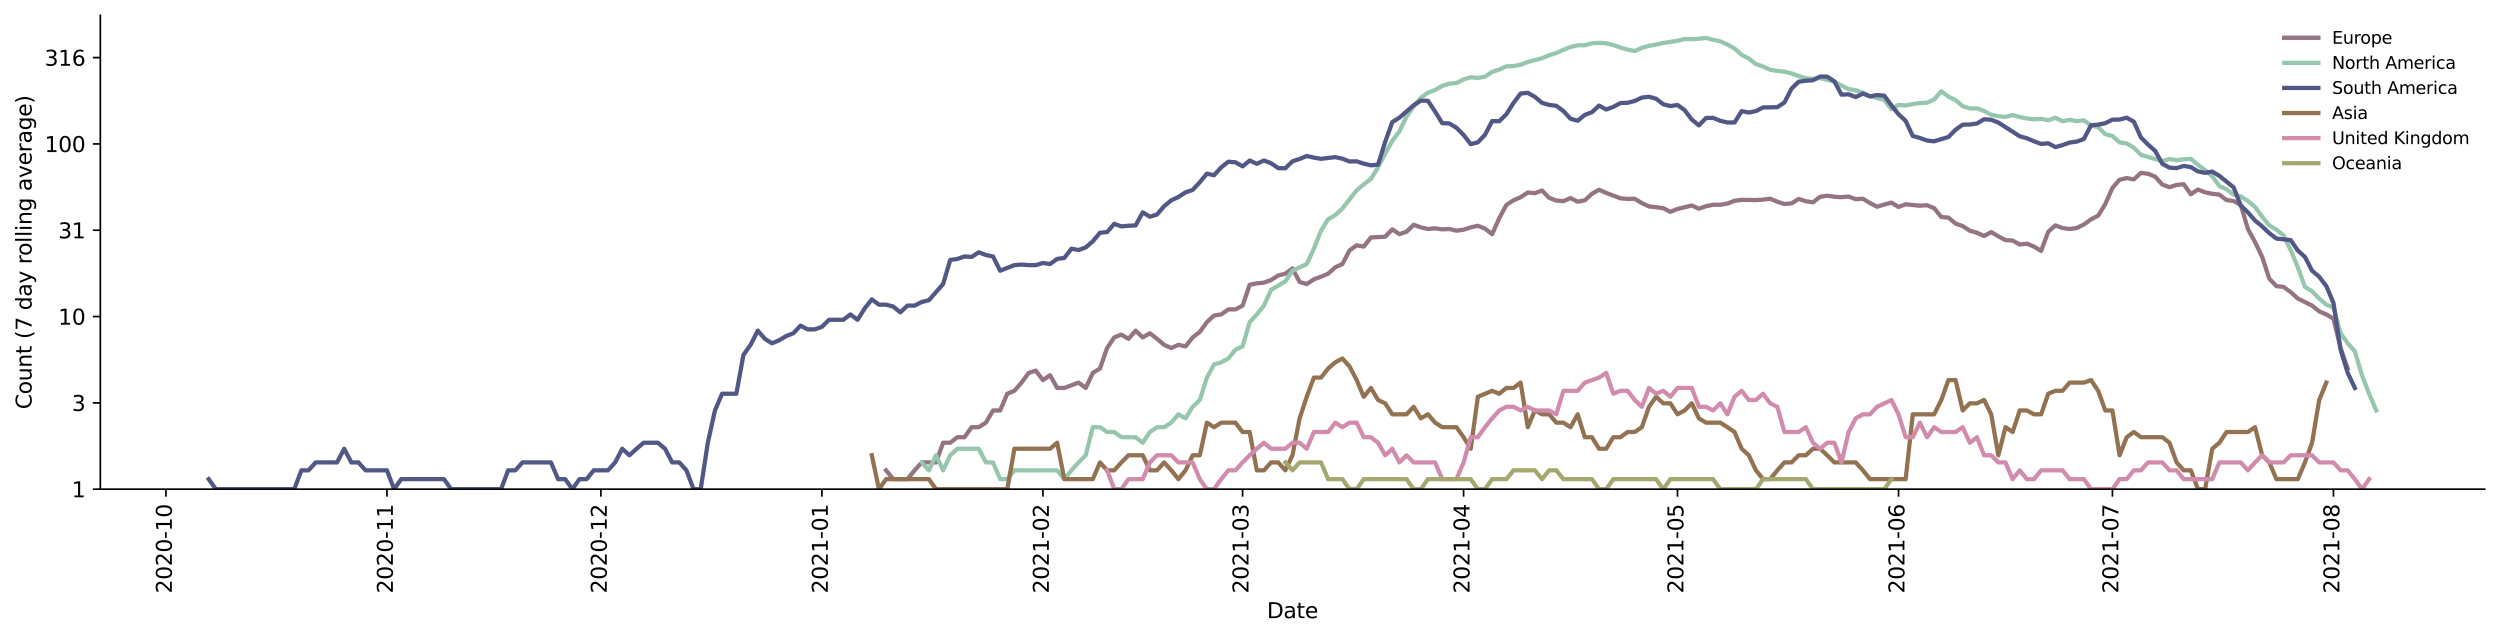 <?xml version="1.0" encoding="utf-8" standalone="no"?>
<!DOCTYPE svg PUBLIC "-//W3C//DTD SVG 1.1//EN"
  "http://www.w3.org/Graphics/SVG/1.1/DTD/svg11.dtd">
<svg height="298.621pt" version="1.1" viewBox="0 0 1170.166 298.621" width="1170.166pt" xmlns="http://www.w3.org/2000/svg" xmlns:xlink="http://www.w3.org/1999/xlink">
 <defs>
  <style type="text/css">*{stroke-linecap:butt;stroke-linejoin:round;}</style>
 </defs>
 <g id="figure_1">
  <g id="patch_1">
   <path d="M 0 298.621 
L 1170.166 298.621 
L 1170.166 0 
L 0 0 
z
" style="fill:#ffffff;"/>
  </g>
  <g id="axes_1">
   <g id="patch_2">
    <path d="M 46.966 228.96 
L 1162.966 228.96 
L 1162.966 7.2 
L 46.966 7.2 
z
" style="fill:#ffffff;"/>
   </g>
   <g id="matplotlib.axis_1">
    <g id="xtick_1">
     <g id="line2d_1">
      <defs>
       <path d="M 0 0 
L 0 3.5 
" id="m6e229957c8" style="stroke:#000000;stroke-width:0.8;"/>
      </defs>
      <g>
       <use style="stroke:#000000;stroke-width:0.8;" x="77.669" xlink:href="#m6e229957c8" y="228.96"/>
      </g>
     </g>
     <g id="text_1">
      <!-- 2020-10 -->
      <g transform="translate(80.428 277.743)rotate(-90)scale(0.1 -0.1)">
       <defs>
        <path d="M 1228 531 
L 3431 531 
L 3431 0 
L 469 0 
L 469 531 
Q 828 903 1448 1529 
Q 2069 2156 2228 2338 
Q 2531 2678 2651 2914 
Q 2772 3150 2772 3378 
Q 2772 3750 2511 3984 
Q 2250 4219 1831 4219 
Q 1534 4219 1204 4116 
Q 875 4013 500 3803 
L 500 4441 
Q 881 4594 1212 4672 
Q 1544 4750 1819 4750 
Q 2544 4750 2975 4387 
Q 3406 4025 3406 3419 
Q 3406 3131 3298 2873 
Q 3191 2616 2906 2266 
Q 2828 2175 2409 1742 
Q 1991 1309 1228 531 
z
" id="DejaVuSans-32" transform="scale(0.016)"/>
        <path d="M 2034 4250 
Q 1547 4250 1301 3770 
Q 1056 3291 1056 2328 
Q 1056 1369 1301 889 
Q 1547 409 2034 409 
Q 2525 409 2770 889 
Q 3016 1369 3016 2328 
Q 3016 3291 2770 3770 
Q 2525 4250 2034 4250 
z
M 2034 4750 
Q 2819 4750 3233 4129 
Q 3647 3509 3647 2328 
Q 3647 1150 3233 529 
Q 2819 -91 2034 -91 
Q 1250 -91 836 529 
Q 422 1150 422 2328 
Q 422 3509 836 4129 
Q 1250 4750 2034 4750 
z
" id="DejaVuSans-30" transform="scale(0.016)"/>
        <path d="M 313 2009 
L 1997 2009 
L 1997 1497 
L 313 1497 
L 313 2009 
z
" id="DejaVuSans-2d" transform="scale(0.016)"/>
        <path d="M 794 531 
L 1825 531 
L 1825 4091 
L 703 3866 
L 703 4441 
L 1819 4666 
L 2450 4666 
L 2450 531 
L 3481 531 
L 3481 0 
L 794 0 
L 794 531 
z
" id="DejaVuSans-31" transform="scale(0.016)"/>
       </defs>
       <use xlink:href="#DejaVuSans-32"/>
       <use x="63.623" xlink:href="#DejaVuSans-30"/>
       <use x="127.246" xlink:href="#DejaVuSans-32"/>
       <use x="190.869" xlink:href="#DejaVuSans-30"/>
       <use x="254.492" xlink:href="#DejaVuSans-2d"/>
       <use x="290.576" xlink:href="#DejaVuSans-31"/>
       <use x="354.199" xlink:href="#DejaVuSans-30"/>
      </g>
     </g>
    </g>
    <g id="xtick_2">
     <g id="line2d_2">
      <g>
       <use style="stroke:#000000;stroke-width:0.8;" x="181.126" xlink:href="#m6e229957c8" y="228.96"/>
      </g>
     </g>
     <g id="text_2">
      <!-- 2020-11 -->
      <g transform="translate(183.885 277.743)rotate(-90)scale(0.1 -0.1)">
       <use xlink:href="#DejaVuSans-32"/>
       <use x="63.623" xlink:href="#DejaVuSans-30"/>
       <use x="127.246" xlink:href="#DejaVuSans-32"/>
       <use x="190.869" xlink:href="#DejaVuSans-30"/>
       <use x="254.492" xlink:href="#DejaVuSans-2d"/>
       <use x="290.576" xlink:href="#DejaVuSans-31"/>
       <use x="354.199" xlink:href="#DejaVuSans-31"/>
      </g>
     </g>
    </g>
    <g id="xtick_3">
     <g id="line2d_3">
      <g>
       <use style="stroke:#000000;stroke-width:0.8;" x="281.246" xlink:href="#m6e229957c8" y="228.96"/>
      </g>
     </g>
     <g id="text_3">
      <!-- 2020-12 -->
      <g transform="translate(284.005 277.743)rotate(-90)scale(0.1 -0.1)">
       <use xlink:href="#DejaVuSans-32"/>
       <use x="63.623" xlink:href="#DejaVuSans-30"/>
       <use x="127.246" xlink:href="#DejaVuSans-32"/>
       <use x="190.869" xlink:href="#DejaVuSans-30"/>
       <use x="254.492" xlink:href="#DejaVuSans-2d"/>
       <use x="290.576" xlink:href="#DejaVuSans-31"/>
       <use x="354.199" xlink:href="#DejaVuSans-32"/>
      </g>
     </g>
    </g>
    <g id="xtick_4">
     <g id="line2d_4">
      <g>
       <use style="stroke:#000000;stroke-width:0.8;" x="384.702" xlink:href="#m6e229957c8" y="228.96"/>
      </g>
     </g>
     <g id="text_4">
      <!-- 2021-01 -->
      <g transform="translate(387.462 277.743)rotate(-90)scale(0.1 -0.1)">
       <use xlink:href="#DejaVuSans-32"/>
       <use x="63.623" xlink:href="#DejaVuSans-30"/>
       <use x="127.246" xlink:href="#DejaVuSans-32"/>
       <use x="190.869" xlink:href="#DejaVuSans-31"/>
       <use x="254.492" xlink:href="#DejaVuSans-2d"/>
       <use x="290.576" xlink:href="#DejaVuSans-30"/>
       <use x="354.199" xlink:href="#DejaVuSans-31"/>
      </g>
     </g>
    </g>
    <g id="xtick_5">
     <g id="line2d_5">
      <g>
       <use style="stroke:#000000;stroke-width:0.8;" x="488.159" xlink:href="#m6e229957c8" y="228.96"/>
      </g>
     </g>
     <g id="text_5">
      <!-- 2021-02 -->
      <g transform="translate(490.919 277.743)rotate(-90)scale(0.1 -0.1)">
       <use xlink:href="#DejaVuSans-32"/>
       <use x="63.623" xlink:href="#DejaVuSans-30"/>
       <use x="127.246" xlink:href="#DejaVuSans-32"/>
       <use x="190.869" xlink:href="#DejaVuSans-31"/>
       <use x="254.492" xlink:href="#DejaVuSans-2d"/>
       <use x="290.576" xlink:href="#DejaVuSans-30"/>
       <use x="354.199" xlink:href="#DejaVuSans-32"/>
      </g>
     </g>
    </g>
    <g id="xtick_6">
     <g id="line2d_6">
      <g>
       <use style="stroke:#000000;stroke-width:0.8;" x="581.604" xlink:href="#m6e229957c8" y="228.96"/>
      </g>
     </g>
     <g id="text_6">
      <!-- 2021-03 -->
      <g transform="translate(584.364 277.743)rotate(-90)scale(0.1 -0.1)">
       <defs>
        <path d="M 2597 2516 
Q 3050 2419 3304 2112 
Q 3559 1806 3559 1356 
Q 3559 666 3084 287 
Q 2609 -91 1734 -91 
Q 1441 -91 1130 -33 
Q 819 25 488 141 
L 488 750 
Q 750 597 1062 519 
Q 1375 441 1716 441 
Q 2309 441 2620 675 
Q 2931 909 2931 1356 
Q 2931 1769 2642 2001 
Q 2353 2234 1838 2234 
L 1294 2234 
L 1294 2753 
L 1863 2753 
Q 2328 2753 2575 2939 
Q 2822 3125 2822 3475 
Q 2822 3834 2567 4026 
Q 2313 4219 1838 4219 
Q 1578 4219 1281 4162 
Q 984 4106 628 3988 
L 628 4550 
Q 988 4650 1302 4700 
Q 1616 4750 1894 4750 
Q 2613 4750 3031 4423 
Q 3450 4097 3450 3541 
Q 3450 3153 3228 2886 
Q 3006 2619 2597 2516 
z
" id="DejaVuSans-33" transform="scale(0.016)"/>
       </defs>
       <use xlink:href="#DejaVuSans-32"/>
       <use x="63.623" xlink:href="#DejaVuSans-30"/>
       <use x="127.246" xlink:href="#DejaVuSans-32"/>
       <use x="190.869" xlink:href="#DejaVuSans-31"/>
       <use x="254.492" xlink:href="#DejaVuSans-2d"/>
       <use x="290.576" xlink:href="#DejaVuSans-30"/>
       <use x="354.199" xlink:href="#DejaVuSans-33"/>
      </g>
     </g>
    </g>
    <g id="xtick_7">
     <g id="line2d_7">
      <g>
       <use style="stroke:#000000;stroke-width:0.8;" x="685.061" xlink:href="#m6e229957c8" y="228.96"/>
      </g>
     </g>
     <g id="text_7">
      <!-- 2021-04 -->
      <g transform="translate(687.821 277.743)rotate(-90)scale(0.1 -0.1)">
       <defs>
        <path d="M 2419 4116 
L 825 1625 
L 2419 1625 
L 2419 4116 
z
M 2253 4666 
L 3047 4666 
L 3047 1625 
L 3713 1625 
L 3713 1100 
L 3047 1100 
L 3047 0 
L 2419 0 
L 2419 1100 
L 313 1100 
L 313 1709 
L 2253 4666 
z
" id="DejaVuSans-34" transform="scale(0.016)"/>
       </defs>
       <use xlink:href="#DejaVuSans-32"/>
       <use x="63.623" xlink:href="#DejaVuSans-30"/>
       <use x="127.246" xlink:href="#DejaVuSans-32"/>
       <use x="190.869" xlink:href="#DejaVuSans-31"/>
       <use x="254.492" xlink:href="#DejaVuSans-2d"/>
       <use x="290.576" xlink:href="#DejaVuSans-30"/>
       <use x="354.199" xlink:href="#DejaVuSans-34"/>
      </g>
     </g>
    </g>
    <g id="xtick_8">
     <g id="line2d_8">
      <g>
       <use style="stroke:#000000;stroke-width:0.8;" x="785.181" xlink:href="#m6e229957c8" y="228.96"/>
      </g>
     </g>
     <g id="text_8">
      <!-- 2021-05 -->
      <g transform="translate(787.94 277.743)rotate(-90)scale(0.1 -0.1)">
       <defs>
        <path d="M 691 4666 
L 3169 4666 
L 3169 4134 
L 1269 4134 
L 1269 2991 
Q 1406 3038 1543 3061 
Q 1681 3084 1819 3084 
Q 2600 3084 3056 2656 
Q 3513 2228 3513 1497 
Q 3513 744 3044 326 
Q 2575 -91 1722 -91 
Q 1428 -91 1123 -41 
Q 819 9 494 109 
L 494 744 
Q 775 591 1075 516 
Q 1375 441 1709 441 
Q 2250 441 2565 725 
Q 2881 1009 2881 1497 
Q 2881 1984 2565 2268 
Q 2250 2553 1709 2553 
Q 1456 2553 1204 2497 
Q 953 2441 691 2322 
L 691 4666 
z
" id="DejaVuSans-35" transform="scale(0.016)"/>
       </defs>
       <use xlink:href="#DejaVuSans-32"/>
       <use x="63.623" xlink:href="#DejaVuSans-30"/>
       <use x="127.246" xlink:href="#DejaVuSans-32"/>
       <use x="190.869" xlink:href="#DejaVuSans-31"/>
       <use x="254.492" xlink:href="#DejaVuSans-2d"/>
       <use x="290.576" xlink:href="#DejaVuSans-30"/>
       <use x="354.199" xlink:href="#DejaVuSans-35"/>
      </g>
     </g>
    </g>
    <g id="xtick_9">
     <g id="line2d_9">
      <g>
       <use style="stroke:#000000;stroke-width:0.8;" x="888.638" xlink:href="#m6e229957c8" y="228.96"/>
      </g>
     </g>
     <g id="text_9">
      <!-- 2021-06 -->
      <g transform="translate(891.397 277.743)rotate(-90)scale(0.1 -0.1)">
       <defs>
        <path d="M 2113 2584 
Q 1688 2584 1439 2293 
Q 1191 2003 1191 1497 
Q 1191 994 1439 701 
Q 1688 409 2113 409 
Q 2538 409 2786 701 
Q 3034 994 3034 1497 
Q 3034 2003 2786 2293 
Q 2538 2584 2113 2584 
z
M 3366 4563 
L 3366 3988 
Q 3128 4100 2886 4159 
Q 2644 4219 2406 4219 
Q 1781 4219 1451 3797 
Q 1122 3375 1075 2522 
Q 1259 2794 1537 2939 
Q 1816 3084 2150 3084 
Q 2853 3084 3261 2657 
Q 3669 2231 3669 1497 
Q 3669 778 3244 343 
Q 2819 -91 2113 -91 
Q 1303 -91 875 529 
Q 447 1150 447 2328 
Q 447 3434 972 4092 
Q 1497 4750 2381 4750 
Q 2619 4750 2861 4703 
Q 3103 4656 3366 4563 
z
" id="DejaVuSans-36" transform="scale(0.016)"/>
       </defs>
       <use xlink:href="#DejaVuSans-32"/>
       <use x="63.623" xlink:href="#DejaVuSans-30"/>
       <use x="127.246" xlink:href="#DejaVuSans-32"/>
       <use x="190.869" xlink:href="#DejaVuSans-31"/>
       <use x="254.492" xlink:href="#DejaVuSans-2d"/>
       <use x="290.576" xlink:href="#DejaVuSans-30"/>
       <use x="354.199" xlink:href="#DejaVuSans-36"/>
      </g>
     </g>
    </g>
    <g id="xtick_10">
     <g id="line2d_10">
      <g>
       <use style="stroke:#000000;stroke-width:0.8;" x="988.757" xlink:href="#m6e229957c8" y="228.96"/>
      </g>
     </g>
     <g id="text_10">
      <!-- 2021-07 -->
      <g transform="translate(991.517 277.743)rotate(-90)scale(0.1 -0.1)">
       <defs>
        <path d="M 525 4666 
L 3525 4666 
L 3525 4397 
L 1831 0 
L 1172 0 
L 2766 4134 
L 525 4134 
L 525 4666 
z
" id="DejaVuSans-37" transform="scale(0.016)"/>
       </defs>
       <use xlink:href="#DejaVuSans-32"/>
       <use x="63.623" xlink:href="#DejaVuSans-30"/>
       <use x="127.246" xlink:href="#DejaVuSans-32"/>
       <use x="190.869" xlink:href="#DejaVuSans-31"/>
       <use x="254.492" xlink:href="#DejaVuSans-2d"/>
       <use x="290.576" xlink:href="#DejaVuSans-30"/>
       <use x="354.199" xlink:href="#DejaVuSans-37"/>
      </g>
     </g>
    </g>
    <g id="xtick_11">
     <g id="line2d_11">
      <g>
       <use style="stroke:#000000;stroke-width:0.8;" x="1092.214" xlink:href="#m6e229957c8" y="228.96"/>
      </g>
     </g>
     <g id="text_11">
      <!-- 2021-08 -->
      <g transform="translate(1094.974 277.743)rotate(-90)scale(0.1 -0.1)">
       <defs>
        <path d="M 2034 2216 
Q 1584 2216 1326 1975 
Q 1069 1734 1069 1313 
Q 1069 891 1326 650 
Q 1584 409 2034 409 
Q 2484 409 2743 651 
Q 3003 894 3003 1313 
Q 3003 1734 2745 1975 
Q 2488 2216 2034 2216 
z
M 1403 2484 
Q 997 2584 770 2862 
Q 544 3141 544 3541 
Q 544 4100 942 4425 
Q 1341 4750 2034 4750 
Q 2731 4750 3128 4425 
Q 3525 4100 3525 3541 
Q 3525 3141 3298 2862 
Q 3072 2584 2669 2484 
Q 3125 2378 3379 2068 
Q 3634 1759 3634 1313 
Q 3634 634 3220 271 
Q 2806 -91 2034 -91 
Q 1263 -91 848 271 
Q 434 634 434 1313 
Q 434 1759 690 2068 
Q 947 2378 1403 2484 
z
M 1172 3481 
Q 1172 3119 1398 2916 
Q 1625 2713 2034 2713 
Q 2441 2713 2670 2916 
Q 2900 3119 2900 3481 
Q 2900 3844 2670 4047 
Q 2441 4250 2034 4250 
Q 1625 4250 1398 4047 
Q 1172 3844 1172 3481 
z
" id="DejaVuSans-38" transform="scale(0.016)"/>
       </defs>
       <use xlink:href="#DejaVuSans-32"/>
       <use x="63.623" xlink:href="#DejaVuSans-30"/>
       <use x="127.246" xlink:href="#DejaVuSans-32"/>
       <use x="190.869" xlink:href="#DejaVuSans-31"/>
       <use x="254.492" xlink:href="#DejaVuSans-2d"/>
       <use x="290.576" xlink:href="#DejaVuSans-30"/>
       <use x="354.199" xlink:href="#DejaVuSans-38"/>
      </g>
     </g>
    </g>
    <g id="text_12">
     <!-- Date -->
     <g transform="translate(593.015 289.341)scale(0.1 -0.1)">
      <defs>
       <path d="M 1259 4147 
L 1259 519 
L 2022 519 
Q 2988 519 3436 956 
Q 3884 1394 3884 2338 
Q 3884 3275 3436 3711 
Q 2988 4147 2022 4147 
L 1259 4147 
z
M 628 4666 
L 1925 4666 
Q 3281 4666 3915 4102 
Q 4550 3538 4550 2338 
Q 4550 1131 3912 565 
Q 3275 0 1925 0 
L 628 0 
L 628 4666 
z
" id="DejaVuSans-44" transform="scale(0.016)"/>
       <path d="M 2194 1759 
Q 1497 1759 1228 1600 
Q 959 1441 959 1056 
Q 959 750 1161 570 
Q 1363 391 1709 391 
Q 2188 391 2477 730 
Q 2766 1069 2766 1631 
L 2766 1759 
L 2194 1759 
z
M 3341 1997 
L 3341 0 
L 2766 0 
L 2766 531 
Q 2569 213 2275 61 
Q 1981 -91 1556 -91 
Q 1019 -91 701 211 
Q 384 513 384 1019 
Q 384 1609 779 1909 
Q 1175 2209 1959 2209 
L 2766 2209 
L 2766 2266 
Q 2766 2663 2505 2880 
Q 2244 3097 1772 3097 
Q 1472 3097 1187 3025 
Q 903 2953 641 2809 
L 641 3341 
Q 956 3463 1253 3523 
Q 1550 3584 1831 3584 
Q 2591 3584 2966 3190 
Q 3341 2797 3341 1997 
z
" id="DejaVuSans-61" transform="scale(0.016)"/>
       <path d="M 1172 4494 
L 1172 3500 
L 2356 3500 
L 2356 3053 
L 1172 3053 
L 1172 1153 
Q 1172 725 1289 603 
Q 1406 481 1766 481 
L 2356 481 
L 2356 0 
L 1766 0 
Q 1100 0 847 248 
Q 594 497 594 1153 
L 594 3053 
L 172 3053 
L 172 3500 
L 594 3500 
L 594 4494 
L 1172 4494 
z
" id="DejaVuSans-74" transform="scale(0.016)"/>
       <path d="M 3597 1894 
L 3597 1613 
L 953 1613 
Q 991 1019 1311 708 
Q 1631 397 2203 397 
Q 2534 397 2845 478 
Q 3156 559 3463 722 
L 3463 178 
Q 3153 47 2828 -22 
Q 2503 -91 2169 -91 
Q 1331 -91 842 396 
Q 353 884 353 1716 
Q 353 2575 817 3079 
Q 1281 3584 2069 3584 
Q 2775 3584 3186 3129 
Q 3597 2675 3597 1894 
z
M 3022 2063 
Q 3016 2534 2758 2815 
Q 2500 3097 2075 3097 
Q 1594 3097 1305 2825 
Q 1016 2553 972 2059 
L 3022 2063 
z
" id="DejaVuSans-65" transform="scale(0.016)"/>
      </defs>
      <use xlink:href="#DejaVuSans-44"/>
      <use x="77.002" xlink:href="#DejaVuSans-61"/>
      <use x="138.281" xlink:href="#DejaVuSans-74"/>
      <use x="177.49" xlink:href="#DejaVuSans-65"/>
     </g>
    </g>
   </g>
   <g id="matplotlib.axis_2">
    <g id="ytick_1">
     <g id="line2d_12">
      <defs>
       <path d="M 0 0 
L -3.5 0 
" id="mfa2eaf996c" style="stroke:#000000;stroke-width:0.8;"/>
      </defs>
      <g>
       <use style="stroke:#000000;stroke-width:0.8;" x="46.966" xlink:href="#mfa2eaf996c" y="228.96"/>
      </g>
     </g>
     <g id="text_13">
      <!-- 1 -->
      <g transform="translate(33.603 232.759)scale(0.1 -0.1)">
       <use xlink:href="#DejaVuSans-31"/>
      </g>
     </g>
    </g>
    <g id="ytick_2">
     <g id="line2d_13">
      <g>
       <use style="stroke:#000000;stroke-width:0.8;" x="46.966" xlink:href="#mfa2eaf996c" y="188.562"/>
      </g>
     </g>
     <g id="text_14">
      <!-- 3 -->
      <g transform="translate(33.603 192.361)scale(0.1 -0.1)">
       <use xlink:href="#DejaVuSans-33"/>
      </g>
     </g>
    </g>
    <g id="ytick_3">
     <g id="line2d_14">
      <g>
       <use style="stroke:#000000;stroke-width:0.8;" x="46.966" xlink:href="#mfa2eaf996c" y="148.164"/>
      </g>
     </g>
     <g id="text_15">
      <!-- 10 -->
      <g transform="translate(27.241 151.963)scale(0.1 -0.1)">
       <use xlink:href="#DejaVuSans-31"/>
       <use x="63.623" xlink:href="#DejaVuSans-30"/>
      </g>
     </g>
    </g>
    <g id="ytick_4">
     <g id="line2d_15">
      <g>
       <use style="stroke:#000000;stroke-width:0.8;" x="46.966" xlink:href="#mfa2eaf996c" y="107.766"/>
      </g>
     </g>
     <g id="text_16">
      <!-- 31 -->
      <g transform="translate(27.241 111.565)scale(0.1 -0.1)">
       <use xlink:href="#DejaVuSans-33"/>
       <use x="63.623" xlink:href="#DejaVuSans-31"/>
      </g>
     </g>
    </g>
    <g id="ytick_5">
     <g id="line2d_16">
      <g>
       <use style="stroke:#000000;stroke-width:0.8;" x="46.966" xlink:href="#mfa2eaf996c" y="67.368"/>
      </g>
     </g>
     <g id="text_17">
      <!-- 100 -->
      <g transform="translate(20.878 71.167)scale(0.1 -0.1)">
       <use xlink:href="#DejaVuSans-31"/>
       <use x="63.623" xlink:href="#DejaVuSans-30"/>
       <use x="127.246" xlink:href="#DejaVuSans-30"/>
      </g>
     </g>
    </g>
    <g id="ytick_6">
     <g id="line2d_17">
      <g>
       <use style="stroke:#000000;stroke-width:0.8;" x="46.966" xlink:href="#mfa2eaf996c" y="26.97"/>
      </g>
     </g>
     <g id="text_18">
      <!-- 316 -->
      <g transform="translate(20.878 30.769)scale(0.1 -0.1)">
       <use xlink:href="#DejaVuSans-33"/>
       <use x="63.623" xlink:href="#DejaVuSans-31"/>
       <use x="127.246" xlink:href="#DejaVuSans-36"/>
      </g>
     </g>
    </g>
    <g id="text_19">
     <!-- Count (7 day rolling average) -->
     <g transform="translate(14.798 191.548)rotate(-90)scale(0.1 -0.1)">
      <defs>
       <path d="M 4122 4306 
L 4122 3641 
Q 3803 3938 3442 4084 
Q 3081 4231 2675 4231 
Q 1875 4231 1450 3742 
Q 1025 3253 1025 2328 
Q 1025 1406 1450 917 
Q 1875 428 2675 428 
Q 3081 428 3442 575 
Q 3803 722 4122 1019 
L 4122 359 
Q 3791 134 3420 21 
Q 3050 -91 2638 -91 
Q 1578 -91 968 557 
Q 359 1206 359 2328 
Q 359 3453 968 4101 
Q 1578 4750 2638 4750 
Q 3056 4750 3426 4639 
Q 3797 4528 4122 4306 
z
" id="DejaVuSans-43" transform="scale(0.016)"/>
       <path d="M 1959 3097 
Q 1497 3097 1228 2736 
Q 959 2375 959 1747 
Q 959 1119 1226 758 
Q 1494 397 1959 397 
Q 2419 397 2687 759 
Q 2956 1122 2956 1747 
Q 2956 2369 2687 2733 
Q 2419 3097 1959 3097 
z
M 1959 3584 
Q 2709 3584 3137 3096 
Q 3566 2609 3566 1747 
Q 3566 888 3137 398 
Q 2709 -91 1959 -91 
Q 1206 -91 779 398 
Q 353 888 353 1747 
Q 353 2609 779 3096 
Q 1206 3584 1959 3584 
z
" id="DejaVuSans-6f" transform="scale(0.016)"/>
       <path d="M 544 1381 
L 544 3500 
L 1119 3500 
L 1119 1403 
Q 1119 906 1312 657 
Q 1506 409 1894 409 
Q 2359 409 2629 706 
Q 2900 1003 2900 1516 
L 2900 3500 
L 3475 3500 
L 3475 0 
L 2900 0 
L 2900 538 
Q 2691 219 2414 64 
Q 2138 -91 1772 -91 
Q 1169 -91 856 284 
Q 544 659 544 1381 
z
M 1991 3584 
L 1991 3584 
z
" id="DejaVuSans-75" transform="scale(0.016)"/>
       <path d="M 3513 2113 
L 3513 0 
L 2938 0 
L 2938 2094 
Q 2938 2591 2744 2837 
Q 2550 3084 2163 3084 
Q 1697 3084 1428 2787 
Q 1159 2491 1159 1978 
L 1159 0 
L 581 0 
L 581 3500 
L 1159 3500 
L 1159 2956 
Q 1366 3272 1645 3428 
Q 1925 3584 2291 3584 
Q 2894 3584 3203 3211 
Q 3513 2838 3513 2113 
z
" id="DejaVuSans-6e" transform="scale(0.016)"/>
       <path id="DejaVuSans-20" transform="scale(0.016)"/>
       <path d="M 1984 4856 
Q 1566 4138 1362 3434 
Q 1159 2731 1159 2009 
Q 1159 1288 1364 580 
Q 1569 -128 1984 -844 
L 1484 -844 
Q 1016 -109 783 600 
Q 550 1309 550 2009 
Q 550 2706 781 3412 
Q 1013 4119 1484 4856 
L 1984 4856 
z
" id="DejaVuSans-28" transform="scale(0.016)"/>
       <path d="M 2906 2969 
L 2906 4863 
L 3481 4863 
L 3481 0 
L 2906 0 
L 2906 525 
Q 2725 213 2448 61 
Q 2172 -91 1784 -91 
Q 1150 -91 751 415 
Q 353 922 353 1747 
Q 353 2572 751 3078 
Q 1150 3584 1784 3584 
Q 2172 3584 2448 3432 
Q 2725 3281 2906 2969 
z
M 947 1747 
Q 947 1113 1208 752 
Q 1469 391 1925 391 
Q 2381 391 2643 752 
Q 2906 1113 2906 1747 
Q 2906 2381 2643 2742 
Q 2381 3103 1925 3103 
Q 1469 3103 1208 2742 
Q 947 2381 947 1747 
z
" id="DejaVuSans-64" transform="scale(0.016)"/>
       <path d="M 2059 -325 
Q 1816 -950 1584 -1140 
Q 1353 -1331 966 -1331 
L 506 -1331 
L 506 -850 
L 844 -850 
Q 1081 -850 1212 -737 
Q 1344 -625 1503 -206 
L 1606 56 
L 191 3500 
L 800 3500 
L 1894 763 
L 2988 3500 
L 3597 3500 
L 2059 -325 
z
" id="DejaVuSans-79" transform="scale(0.016)"/>
       <path d="M 2631 2963 
Q 2534 3019 2420 3045 
Q 2306 3072 2169 3072 
Q 1681 3072 1420 2755 
Q 1159 2438 1159 1844 
L 1159 0 
L 581 0 
L 581 3500 
L 1159 3500 
L 1159 2956 
Q 1341 3275 1631 3429 
Q 1922 3584 2338 3584 
Q 2397 3584 2469 3576 
Q 2541 3569 2628 3553 
L 2631 2963 
z
" id="DejaVuSans-72" transform="scale(0.016)"/>
       <path d="M 603 4863 
L 1178 4863 
L 1178 0 
L 603 0 
L 603 4863 
z
" id="DejaVuSans-6c" transform="scale(0.016)"/>
       <path d="M 603 3500 
L 1178 3500 
L 1178 0 
L 603 0 
L 603 3500 
z
M 603 4863 
L 1178 4863 
L 1178 4134 
L 603 4134 
L 603 4863 
z
" id="DejaVuSans-69" transform="scale(0.016)"/>
       <path d="M 2906 1791 
Q 2906 2416 2648 2759 
Q 2391 3103 1925 3103 
Q 1463 3103 1205 2759 
Q 947 2416 947 1791 
Q 947 1169 1205 825 
Q 1463 481 1925 481 
Q 2391 481 2648 825 
Q 2906 1169 2906 1791 
z
M 3481 434 
Q 3481 -459 3084 -895 
Q 2688 -1331 1869 -1331 
Q 1566 -1331 1297 -1286 
Q 1028 -1241 775 -1147 
L 775 -588 
Q 1028 -725 1275 -790 
Q 1522 -856 1778 -856 
Q 2344 -856 2625 -561 
Q 2906 -266 2906 331 
L 2906 616 
Q 2728 306 2450 153 
Q 2172 0 1784 0 
Q 1141 0 747 490 
Q 353 981 353 1791 
Q 353 2603 747 3093 
Q 1141 3584 1784 3584 
Q 2172 3584 2450 3431 
Q 2728 3278 2906 2969 
L 2906 3500 
L 3481 3500 
L 3481 434 
z
" id="DejaVuSans-67" transform="scale(0.016)"/>
       <path d="M 191 3500 
L 800 3500 
L 1894 563 
L 2988 3500 
L 3597 3500 
L 2284 0 
L 1503 0 
L 191 3500 
z
" id="DejaVuSans-76" transform="scale(0.016)"/>
       <path d="M 513 4856 
L 1013 4856 
Q 1481 4119 1714 3412 
Q 1947 2706 1947 2009 
Q 1947 1309 1714 600 
Q 1481 -109 1013 -844 
L 513 -844 
Q 928 -128 1133 580 
Q 1338 1288 1338 2009 
Q 1338 2731 1133 3434 
Q 928 4138 513 4856 
z
" id="DejaVuSans-29" transform="scale(0.016)"/>
      </defs>
      <use xlink:href="#DejaVuSans-43"/>
      <use x="69.824" xlink:href="#DejaVuSans-6f"/>
      <use x="131.006" xlink:href="#DejaVuSans-75"/>
      <use x="194.385" xlink:href="#DejaVuSans-6e"/>
      <use x="257.764" xlink:href="#DejaVuSans-74"/>
      <use x="296.973" xlink:href="#DejaVuSans-20"/>
      <use x="328.76" xlink:href="#DejaVuSans-28"/>
      <use x="367.773" xlink:href="#DejaVuSans-37"/>
      <use x="431.396" xlink:href="#DejaVuSans-20"/>
      <use x="463.184" xlink:href="#DejaVuSans-64"/>
      <use x="526.66" xlink:href="#DejaVuSans-61"/>
      <use x="587.939" xlink:href="#DejaVuSans-79"/>
      <use x="647.119" xlink:href="#DejaVuSans-20"/>
      <use x="678.906" xlink:href="#DejaVuSans-72"/>
      <use x="717.77" xlink:href="#DejaVuSans-6f"/>
      <use x="778.951" xlink:href="#DejaVuSans-6c"/>
      <use x="806.734" xlink:href="#DejaVuSans-6c"/>
      <use x="834.518" xlink:href="#DejaVuSans-69"/>
      <use x="862.301" xlink:href="#DejaVuSans-6e"/>
      <use x="925.68" xlink:href="#DejaVuSans-67"/>
      <use x="989.156" xlink:href="#DejaVuSans-20"/>
      <use x="1020.943" xlink:href="#DejaVuSans-61"/>
      <use x="1082.223" xlink:href="#DejaVuSans-76"/>
      <use x="1141.402" xlink:href="#DejaVuSans-65"/>
      <use x="1202.926" xlink:href="#DejaVuSans-72"/>
      <use x="1244.039" xlink:href="#DejaVuSans-61"/>
      <use x="1305.318" xlink:href="#DejaVuSans-67"/>
      <use x="1368.795" xlink:href="#DejaVuSans-65"/>
      <use x="1430.318" xlink:href="#DejaVuSans-29"/>
     </g>
    </g>
   </g>
   <g id="line2d_18">
    <path clip-path="url(#p4fbe827b70)" d="M 414.738 220.142 
L 418.076 224.274 
L 424.75 224.274 
L 428.088 220.142 
L 431.425 216.445 
L 438.1 216.445 
L 441.437 207.238 
L 444.774 207.238 
L 448.112 204.638 
L 451.449 204.638 
L 454.786 199.952 
L 458.124 199.952 
L 461.461 197.825 
L 464.798 192.123 
L 468.135 192.123 
L 471.473 184.293 
L 474.81 182.916 
L 478.147 179.085 
L 481.485 174.551 
L 484.822 173.503 
L 488.159 177.895 
L 491.497 175.63 
L 494.834 181.592 
L 498.171 181.592 
L 504.846 179.085 
L 508.183 181.592 
L 511.521 174.551 
L 514.858 172.486 
L 518.195 162.896 
L 521.533 157.926 
L 524.87 156.626 
L 528.207 158.594 
L 531.545 154.763 
L 534.882 157.926 
L 538.219 155.994 
L 541.557 158.594 
L 544.894 161.403 
L 548.231 162.896 
L 551.568 161.403 
L 554.906 162.142 
L 558.243 157.926 
L 561.58 155.373 
L 564.918 150.764 
L 568.255 147.666 
L 571.592 147.176 
L 574.93 144.82 
L 578.267 144.82 
L 581.604 143.043 
L 584.942 133.275 
L 588.279 132.625 
L 591.616 132.304 
L 594.954 131.051 
L 598.291 128.96 
L 601.628 128.101 
L 604.966 125.642 
L 608.303 131.987 
L 611.64 132.948 
L 614.978 130.744 
L 618.315 129.545 
L 621.652 128.101 
L 624.99 125.118 
L 628.327 123.592 
L 631.664 117.236 
L 635.002 114.829 
L 638.339 115.416 
L 641.676 111.152 
L 648.351 110.804 
L 651.688 107.35 
L 655.025 109.615 
L 658.363 108.464 
L 661.7 105.223 
L 665.037 106.422 
L 668.375 107.194 
L 671.712 106.883 
L 675.049 107.35 
L 678.387 107.194 
L 681.724 107.982 
L 685.061 107.507 
L 688.399 106.422 
L 691.736 105.668 
L 695.073 107.038 
L 698.411 109.615 
L 701.748 102.12 
L 705.085 95.949 
L 708.423 93.755 
L 711.76 92.297 
L 715.097 90.122 
L 718.435 90.41 
L 721.772 89.176 
L 725.109 92.604 
L 728.446 93.861 
L 731.784 94.183 
L 735.121 92.707 
L 738.458 94.399 
L 741.796 93.755 
L 745.133 90.702 
L 748.47 88.804 
L 751.808 90.314 
L 758.482 92.811 
L 761.82 93.123 
L 765.157 93.018 
L 768.494 95.055 
L 771.832 96.634 
L 775.169 96.982 
L 778.506 97.452 
L 781.844 99.146 
L 785.181 97.808 
L 791.856 96.176 
L 795.193 97.689 
L 798.53 96.519 
L 801.868 95.836 
L 805.205 95.836 
L 808.542 95.276 
L 811.88 93.968 
L 815.217 93.543 
L 821.891 93.649 
L 825.229 93.437 
L 828.566 93.018 
L 831.903 94.399 
L 835.241 95.499 
L 838.578 95.165 
L 841.915 93.123 
L 845.253 94.183 
L 848.59 94.725 
L 851.927 92.093 
L 855.265 91.59 
L 858.602 92.093 
L 861.939 92.297 
L 865.277 91.992 
L 868.614 93.227 
L 871.951 93.018 
L 875.289 95.055 
L 878.626 96.75 
L 881.963 95.723 
L 885.301 94.835 
L 888.638 96.866 
L 891.975 95.611 
L 898.65 96.29 
L 901.987 96.062 
L 905.324 97.452 
L 908.662 101.585 
L 911.999 101.852 
L 915.336 104.638 
L 918.674 105.817 
L 922.011 107.982 
L 925.348 108.953 
L 928.686 110.46 
L 932.023 108.626 
L 935.36 110.632 
L 938.698 112.395 
L 942.035 112.577 
L 945.372 114.444 
L 948.71 114.062 
L 952.047 115.416 
L 955.384 117.445 
L 958.722 108.464 
L 962.059 105.519 
L 965.396 106.729 
L 968.734 107.194 
L 972.071 106.729 
L 975.408 105.076 
L 978.746 102.664 
L 982.083 100.926 
L 985.42 95.499 
L 988.757 87.983 
L 992.095 84.142 
L 995.432 83.343 
L 998.769 83.981 
L 1002.107 80.901 
L 1005.444 81.346 
L 1008.781 82.716 
L 1012.119 86.396 
L 1015.456 87.624 
L 1018.793 86.569 
L 1022.131 86.224 
L 1025.468 90.897 
L 1028.805 88.712 
L 1032.143 90.026 
L 1035.48 90.702 
L 1038.817 91.094 
L 1042.155 93.649 
L 1045.492 94.075 
L 1048.829 95.949 
L 1052.167 107.194 
L 1055.504 113.312 
L 1058.841 120.271 
L 1062.179 130.441 
L 1065.516 133.937 
L 1068.853 134.272 
L 1072.191 136.717 
L 1075.528 139.738 
L 1082.202 143.043 
L 1085.54 145.743 
L 1088.877 147.176 
L 1092.214 149.181 
L 1095.552 162.896 
L 1098.889 172.486 
L 1098.889 172.486 
" style="fill:none;stroke:#947383;stroke-linecap:square;stroke-width:2;"/>
   </g>
   <g id="line2d_19">
    <path clip-path="url(#p4fbe827b70)" d="M 431.425 216.445 
L 434.762 220.142 
L 438.1 213.1 
L 441.437 220.142 
L 444.774 213.1 
L 448.112 210.047 
L 458.124 210.047 
L 461.461 216.445 
L 464.798 216.445 
L 468.135 224.274 
L 471.473 224.274 
L 474.81 220.142 
L 494.834 220.142 
L 498.171 224.274 
L 501.509 220.142 
L 504.846 216.445 
L 508.183 213.1 
L 511.521 199.952 
L 514.858 199.952 
L 518.195 202.217 
L 521.533 202.217 
L 524.87 204.638 
L 531.545 204.638 
L 534.882 207.238 
L 538.219 202.217 
L 541.557 199.952 
L 544.894 199.952 
L 548.231 197.825 
L 551.568 193.922 
L 554.906 195.82 
L 558.243 190.411 
L 561.58 187.218 
L 564.918 176.745 
L 568.255 170.536 
L 571.592 169.6 
L 574.93 167.801 
L 578.267 163.668 
L 581.604 162.142 
L 584.942 150.764 
L 588.279 147.176 
L 591.616 143.043 
L 594.954 135.649 
L 601.628 131.672 
L 604.966 126.713 
L 611.64 123.592 
L 614.978 116.415 
L 618.315 107.982 
L 621.652 102.664 
L 624.99 100.666 
L 628.327 97.57 
L 635.002 89.083 
L 638.339 86.31 
L 641.676 83.74 
L 645.013 78.274 
L 648.351 71.911 
L 651.688 65.896 
L 655.025 61.475 
L 658.363 54.538 
L 661.7 49.796 
L 665.037 45.782 
L 668.375 43.373 
L 671.712 42.106 
L 675.049 40.23 
L 678.387 39.114 
L 681.724 38.891 
L 685.061 37.153 
L 688.399 36.171 
L 691.736 36.482 
L 695.073 35.884 
L 698.411 33.629 
L 701.748 32.571 
L 705.085 31.061 
L 708.423 30.937 
L 711.76 30.286 
L 715.097 29.003 
L 721.772 27.266 
L 725.109 25.856 
L 728.446 24.827 
L 731.784 23.31 
L 735.121 21.978 
L 738.458 21.19 
L 741.796 21.176 
L 745.133 20.261 
L 748.47 20.052 
L 751.808 20.274 
L 755.145 21.096 
L 758.482 22.268 
L 761.82 23.195 
L 765.157 23.871 
L 768.494 22.379 
L 771.832 21.473 
L 775.169 20.869 
L 778.506 20.117 
L 785.181 19.089 
L 788.518 18.251 
L 791.856 18.338 
L 795.193 18.152 
L 798.53 17.76 
L 801.868 18.624 
L 805.205 19.356 
L 808.542 20.842 
L 811.88 22.687 
L 815.217 25.688 
L 818.554 27.378 
L 821.891 30.008 
L 825.229 31.114 
L 828.566 32.665 
L 831.903 33.209 
L 835.241 33.533 
L 838.578 34.384 
L 841.915 35.579 
L 845.253 36.628 
L 848.59 36.858 
L 851.927 36.565 
L 858.602 38.186 
L 861.939 40.045 
L 865.277 41.742 
L 868.614 42.229 
L 871.951 43.373 
L 875.289 45.084 
L 878.626 45.863 
L 881.963 46.799 
L 885.301 51.096 
L 888.638 49.104 
L 891.975 49.374 
L 895.313 48.719 
L 898.65 48.193 
L 901.987 48.077 
L 905.324 46.549 
L 908.662 42.722 
L 911.999 45.244 
L 915.336 46.883 
L 918.674 49.675 
L 922.011 50.782 
L 925.348 50.751 
L 928.686 51.958 
L 932.023 53.747 
L 935.36 54.365 
L 938.698 54.713 
L 942.035 53.85 
L 945.372 54.783 
L 948.71 55.419 
L 952.047 55.849 
L 955.384 55.597 
L 958.722 56.285 
L 962.059 55.135 
L 965.396 56.726 
L 968.734 56.103 
L 972.071 56.689 
L 975.408 56.322 
L 978.746 58.784 
L 982.083 59.498 
L 985.42 62.814 
L 988.757 63.616 
L 992.095 66.673 
L 995.432 67.118 
L 998.769 69.115 
L 1002.107 72.486 
L 1008.781 74.454 
L 1012.119 75.324 
L 1015.456 74.454 
L 1018.793 75.011 
L 1022.131 74.577 
L 1025.468 74.332 
L 1028.805 77.196 
L 1032.143 79.598 
L 1035.48 82.561 
L 1038.817 87.092 
L 1042.155 88.62 
L 1045.492 91.094 
L 1048.829 91.992 
L 1052.167 94.075 
L 1055.504 96.866 
L 1058.841 101.452 
L 1062.179 105.519 
L 1065.516 107.507 
L 1068.853 110.119 
L 1072.191 117.029 
L 1075.528 125.118 
L 1078.865 134.272 
L 1082.202 136.358 
L 1085.54 139.738 
L 1088.877 142.612 
L 1092.214 143.92 
L 1095.552 155.994 
L 1098.889 160.68 
L 1102.226 164.456 
L 1105.564 175.63 
L 1108.901 184.293 
L 1112.238 192.123 
L 1112.238 192.123 
" style="fill:none;stroke:#96c6ad;stroke-linecap:square;stroke-width:2;"/>
   </g>
   <g id="line2d_20">
    <path clip-path="url(#p4fbe827b70)" d="M 97.693 224.274 
L 101.03 228.96 
L 137.741 228.96 
L 141.078 220.142 
L 144.415 220.142 
L 147.753 216.445 
L 157.765 216.445 
L 161.102 210.047 
L 164.439 216.445 
L 167.777 216.445 
L 171.114 220.142 
L 181.126 220.142 
L 184.463 228.96 
L 187.801 224.274 
L 207.824 224.274 
L 211.162 228.96 
L 234.523 228.96 
L 237.86 220.142 
L 241.198 220.142 
L 244.535 216.445 
L 257.884 216.445 
L 261.222 224.274 
L 264.559 224.274 
L 267.896 228.96 
L 271.234 224.274 
L 274.571 224.274 
L 277.908 220.142 
L 284.583 220.142 
L 287.92 216.445 
L 291.257 210.047 
L 294.595 213.1 
L 297.932 210.047 
L 301.269 207.238 
L 307.944 207.238 
L 311.281 210.047 
L 314.619 216.445 
L 317.956 216.445 
L 321.293 220.142 
L 324.631 228.96 
L 327.968 228.96 
L 331.305 207.238 
L 334.643 192.123 
L 337.98 184.293 
L 344.655 184.293 
L 347.992 166.089 
L 351.329 161.403 
L 354.667 154.763 
L 358.004 158.594 
L 361.341 160.68 
L 364.679 159.276 
L 368.016 157.27 
L 371.353 155.994 
L 374.691 152.423 
L 378.028 154.163 
L 381.365 154.163 
L 384.702 152.993 
L 388.04 149.701 
L 394.714 149.701 
L 398.052 147.176 
L 401.389 149.701 
L 404.726 144.367 
L 408.064 140.134 
L 411.401 142.612 
L 414.738 142.612 
L 418.076 143.479 
L 421.413 146.214 
L 424.75 143.043 
L 428.088 143.043 
L 431.425 141.351 
L 434.762 140.535 
L 441.437 132.948 
L 444.774 121.656 
L 448.112 121.188 
L 451.449 120.045 
L 454.786 120.271 
L 458.124 118.077 
L 461.461 119.377 
L 464.798 120.045 
L 468.135 126.713 
L 474.81 124.094 
L 478.147 123.842 
L 481.485 124.094 
L 484.822 124.094 
L 488.159 123.098 
L 491.497 123.592 
L 494.834 121.188 
L 498.171 120.726 
L 501.509 116.415 
L 504.846 117.029 
L 508.183 115.812 
L 511.521 112.942 
L 514.858 108.953 
L 518.195 108.626 
L 521.533 104.783 
L 524.87 105.968 
L 528.207 105.668 
L 531.545 105.519 
L 534.882 99.395 
L 538.219 101.452 
L 541.557 100.408 
L 544.894 96.519 
L 548.231 93.755 
L 551.568 92.195 
L 554.906 90.026 
L 558.243 88.897 
L 561.58 85.293 
L 564.918 81.271 
L 568.255 82.024 
L 571.592 78.342 
L 574.93 75.703 
L 578.267 75.958 
L 581.604 77.866 
L 584.942 75.135 
L 588.279 76.67 
L 591.616 75.135 
L 594.954 76.409 
L 598.291 78.687 
L 601.628 78.756 
L 604.966 75.513 
L 608.303 74.393 
L 611.64 73.012 
L 614.978 73.786 
L 618.315 74.332 
L 624.99 73.546 
L 628.327 74.271 
L 631.664 75.576 
L 635.002 75.513 
L 638.339 76.604 
L 641.676 77.396 
L 645.013 77.064 
L 648.351 66.428 
L 651.688 57.136 
L 655.025 55.064 
L 661.7 49.254 
L 665.037 47.107 
L 668.375 47.192 
L 671.712 52.217 
L 675.049 57.626 
L 678.387 57.778 
L 681.724 59.82 
L 685.061 63.168 
L 688.399 67.469 
L 691.736 66.624 
L 695.073 63.08 
L 698.411 56.689 
L 701.748 56.726 
L 705.085 53.476 
L 708.423 48.193 
L 711.76 43.781 
L 715.097 43.449 
L 718.435 45.351 
L 721.772 48.135 
L 725.109 49.104 
L 728.446 49.524 
L 731.784 51.99 
L 735.121 55.597 
L 738.458 56.505 
L 741.796 53.781 
L 745.133 52.511 
L 748.47 49.434 
L 751.808 51.254 
L 755.145 50.01 
L 758.482 48.222 
L 761.82 48.106 
L 765.157 47.276 
L 768.494 45.674 
L 771.832 45.297 
L 775.169 46.218 
L 778.506 48.808 
L 781.844 49.645 
L 785.181 49.134 
L 788.518 51.54 
L 791.856 55.958 
L 795.193 58.667 
L 798.53 55.241 
L 801.868 55.17 
L 805.205 56.542 
L 808.542 57.324 
L 811.88 57.324 
L 815.217 52.022 
L 818.554 52.676 
L 821.891 51.99 
L 825.229 50.286 
L 831.903 50.163 
L 835.241 47.962 
L 838.578 41.454 
L 841.915 38.229 
L 845.253 37.795 
L 848.59 37.558 
L 851.927 35.823 
L 855.265 35.884 
L 858.602 38.077 
L 861.939 44.296 
L 865.277 44.141 
L 868.614 45.431 
L 871.951 43.806 
L 875.289 45.111 
L 878.626 44.479 
L 881.963 44.793 
L 885.301 49.284 
L 888.638 53.476 
L 891.975 56.579 
L 895.313 63.661 
L 898.65 64.575 
L 901.987 65.8 
L 905.324 66.137 
L 911.999 64.115 
L 915.336 60.721 
L 918.674 58.355 
L 922.011 58.278 
L 925.348 57.817 
L 928.686 55.813 
L 932.023 56.066 
L 935.36 57.361 
L 942.035 61.645 
L 945.372 63.797 
L 948.71 64.714 
L 952.047 66.137 
L 955.384 67.368 
L 958.722 67.069 
L 962.059 68.853 
L 965.396 67.924 
L 968.734 66.722 
L 972.071 66.282 
L 975.408 65.041 
L 978.746 58.628 
L 982.083 58.355 
L 985.42 57.664 
L 988.757 55.994 
L 992.095 55.958 
L 995.432 55.099 
L 998.769 56.949 
L 1002.107 64.344 
L 1005.444 67.67 
L 1008.781 70.677 
L 1012.119 76.67 
L 1015.456 78.48 
L 1018.793 78.687 
L 1022.131 77.664 
L 1025.468 78.206 
L 1028.805 80.243 
L 1032.143 80.901 
L 1035.48 80.316 
L 1038.817 82.33 
L 1045.492 87.714 
L 1048.829 96.176 
L 1052.167 99.395 
L 1055.504 103.217 
L 1058.841 105.968 
L 1062.179 109.117 
L 1065.516 111.679 
L 1072.191 112.395 
L 1075.528 117.236 
L 1078.865 120.271 
L 1082.202 126.713 
L 1085.54 129.545 
L 1088.877 133.937 
L 1092.214 141.767 
L 1095.552 163.668 
L 1098.889 174.551 
L 1102.226 181.592 
L 1102.226 181.592 
" style="fill:none;stroke:#525886;stroke-linecap:square;stroke-width:2;"/>
   </g>
   <g id="line2d_21">
    <path clip-path="url(#p4fbe827b70)" d="M 408.064 213.1 
L 411.401 228.96 
L 414.738 224.274 
L 434.762 224.274 
L 438.1 228.96 
L 471.473 228.96 
L 474.81 210.047 
L 491.497 210.047 
L 494.834 207.238 
L 498.171 224.274 
L 511.521 224.274 
L 514.858 216.445 
L 518.195 220.142 
L 521.533 220.142 
L 524.87 216.445 
L 528.207 213.1 
L 534.882 213.1 
L 538.219 220.142 
L 541.557 220.142 
L 544.894 216.445 
L 548.231 220.142 
L 551.568 224.274 
L 554.906 220.142 
L 558.243 213.1 
L 561.58 213.1 
L 564.918 197.825 
L 568.255 199.952 
L 571.592 197.825 
L 578.267 197.825 
L 581.604 202.217 
L 584.942 202.217 
L 588.279 220.142 
L 591.616 220.142 
L 594.954 216.445 
L 598.291 216.445 
L 601.628 220.142 
L 604.966 213.1 
L 608.303 195.82 
L 611.64 185.725 
L 614.978 176.745 
L 618.315 176.745 
L 621.652 172.486 
L 624.99 169.6 
L 628.327 167.801 
L 631.664 171.498 
L 635.002 177.895 
L 638.339 185.725 
L 641.676 181.592 
L 645.013 187.218 
L 648.351 188.778 
L 651.688 193.922 
L 658.363 193.922 
L 661.7 190.411 
L 665.037 195.82 
L 668.375 193.922 
L 671.712 197.825 
L 675.049 199.952 
L 681.724 199.952 
L 685.061 204.638 
L 688.399 210.047 
L 691.736 185.725 
L 698.411 182.916 
L 701.748 184.293 
L 705.085 181.592 
L 708.423 181.592 
L 711.76 179.085 
L 715.097 199.952 
L 718.435 192.123 
L 721.772 193.922 
L 725.109 193.922 
L 728.446 197.825 
L 731.784 197.825 
L 735.121 199.952 
L 738.458 193.922 
L 741.796 204.638 
L 745.133 204.638 
L 748.47 210.047 
L 751.808 210.047 
L 755.145 204.638 
L 758.482 204.638 
L 761.82 202.217 
L 765.157 202.217 
L 768.494 199.952 
L 771.832 190.411 
L 775.169 185.725 
L 778.506 188.778 
L 781.844 188.778 
L 785.181 193.922 
L 788.518 192.123 
L 791.856 188.778 
L 795.193 195.82 
L 798.53 197.825 
L 805.205 197.825 
L 808.542 199.952 
L 811.88 202.217 
L 815.217 210.047 
L 818.554 213.1 
L 821.891 220.142 
L 825.229 224.274 
L 828.566 224.274 
L 831.903 220.142 
L 835.241 216.445 
L 838.578 216.445 
L 841.915 213.1 
L 845.253 213.1 
L 848.59 210.047 
L 851.927 210.047 
L 855.265 213.1 
L 858.602 216.445 
L 868.614 216.445 
L 871.951 220.142 
L 875.289 224.274 
L 891.975 224.274 
L 895.313 193.922 
L 905.324 193.922 
L 908.662 187.218 
L 911.999 177.895 
L 915.336 177.895 
L 918.674 192.123 
L 922.011 188.778 
L 925.348 188.778 
L 928.686 187.218 
L 932.023 193.922 
L 935.36 213.1 
L 938.698 199.952 
L 942.035 202.217 
L 945.372 192.123 
L 948.71 192.123 
L 952.047 193.922 
L 955.384 193.922 
L 958.722 184.293 
L 962.059 182.916 
L 965.396 182.916 
L 968.734 179.085 
L 975.408 179.085 
L 978.746 177.895 
L 982.083 182.916 
L 985.42 192.123 
L 988.757 192.123 
L 992.095 213.1 
L 995.432 204.638 
L 998.769 202.217 
L 1002.107 204.638 
L 1012.119 204.638 
L 1015.456 207.238 
L 1018.793 216.445 
L 1022.131 220.142 
L 1025.468 220.142 
L 1028.805 228.96 
L 1032.143 228.96 
L 1035.48 210.047 
L 1038.817 207.238 
L 1042.155 202.217 
L 1052.167 202.217 
L 1055.504 199.952 
L 1058.841 213.1 
L 1062.179 216.445 
L 1065.516 224.274 
L 1075.528 224.274 
L 1078.865 216.445 
L 1082.202 207.238 
L 1085.54 187.218 
L 1088.877 179.085 
L 1088.877 179.085 
" style="fill:none;stroke:#937252;stroke-linecap:square;stroke-width:2;"/>
   </g>
   <g id="line2d_22">
    <path clip-path="url(#p4fbe827b70)" d="M 518.195 220.142 
L 521.533 228.96 
L 524.87 228.96 
L 528.207 224.274 
L 534.882 224.274 
L 538.219 216.445 
L 541.557 213.1 
L 548.231 213.1 
L 551.568 216.445 
L 558.243 216.445 
L 561.58 224.274 
L 564.918 228.96 
L 568.255 228.96 
L 571.592 224.274 
L 574.93 220.142 
L 578.267 220.142 
L 581.604 216.445 
L 584.942 213.1 
L 588.279 210.047 
L 591.616 207.238 
L 594.954 210.047 
L 601.628 210.047 
L 604.966 207.238 
L 608.303 207.238 
L 611.64 210.047 
L 614.978 202.217 
L 621.652 202.217 
L 624.99 197.825 
L 628.327 199.952 
L 631.664 197.825 
L 635.002 197.825 
L 638.339 204.638 
L 641.676 204.638 
L 645.013 207.238 
L 648.351 213.1 
L 651.688 210.047 
L 655.025 216.445 
L 658.363 213.1 
L 661.7 216.445 
L 671.712 216.445 
L 675.049 224.274 
L 681.724 224.274 
L 685.061 216.445 
L 688.399 204.638 
L 691.736 204.638 
L 695.073 199.952 
L 698.411 195.82 
L 701.748 192.123 
L 705.085 190.411 
L 708.423 190.411 
L 711.76 192.123 
L 715.097 190.411 
L 718.435 192.123 
L 725.109 192.123 
L 728.446 193.922 
L 731.784 182.916 
L 738.458 182.916 
L 741.796 179.085 
L 748.47 176.745 
L 751.808 174.551 
L 755.145 184.293 
L 758.482 182.916 
L 761.82 182.916 
L 765.157 187.218 
L 768.494 190.411 
L 771.832 181.592 
L 775.169 184.293 
L 778.506 182.916 
L 781.844 185.725 
L 785.181 181.592 
L 791.856 181.592 
L 795.193 190.411 
L 798.53 190.411 
L 801.868 192.123 
L 805.205 188.778 
L 808.542 193.922 
L 811.88 185.725 
L 815.217 182.916 
L 818.554 187.218 
L 821.891 187.218 
L 825.229 184.293 
L 828.566 188.778 
L 831.903 190.411 
L 835.241 202.217 
L 841.915 202.217 
L 845.253 199.952 
L 848.59 207.238 
L 851.927 210.047 
L 855.265 207.238 
L 858.602 207.238 
L 861.939 216.445 
L 865.277 202.217 
L 868.614 195.82 
L 871.951 193.922 
L 875.289 193.922 
L 878.626 190.411 
L 885.301 187.218 
L 888.638 193.922 
L 891.975 204.638 
L 895.313 204.638 
L 898.65 197.825 
L 901.987 204.638 
L 905.324 199.952 
L 908.662 202.217 
L 915.336 202.217 
L 918.674 199.952 
L 922.011 207.238 
L 925.348 204.638 
L 928.686 213.1 
L 932.023 213.1 
L 935.36 216.445 
L 938.698 216.445 
L 942.035 224.274 
L 945.372 220.142 
L 948.71 224.274 
L 952.047 224.274 
L 955.384 220.142 
L 965.396 220.142 
L 968.734 224.274 
L 975.408 224.274 
L 978.746 228.96 
L 988.757 228.96 
L 992.095 224.274 
L 995.432 224.274 
L 998.769 220.142 
L 1002.107 220.142 
L 1005.444 216.445 
L 1012.119 216.445 
L 1015.456 220.142 
L 1018.793 220.142 
L 1022.131 224.274 
L 1035.48 224.274 
L 1038.817 216.445 
L 1048.829 216.445 
L 1052.167 220.142 
L 1055.504 216.445 
L 1058.841 213.1 
L 1062.179 216.445 
L 1068.853 216.445 
L 1072.191 213.1 
L 1082.202 213.1 
L 1085.54 216.445 
L 1092.214 216.445 
L 1095.552 220.142 
L 1098.889 220.142 
L 1102.226 224.274 
L 1105.564 228.96 
L 1108.901 224.274 
L 1108.901 224.274 
" style="fill:none;stroke:#d18cad;stroke-linecap:square;stroke-width:2;"/>
   </g>
   <g id="line2d_23">
    <path clip-path="url(#p4fbe827b70)" d="M 601.628 216.445 
L 604.966 220.142 
L 608.303 216.445 
L 611.64 216.445 
L 614.978 216.445 
L 618.315 216.445 
L 621.652 224.274 
L 624.99 224.274 
L 628.327 224.274 
L 631.664 228.96 
L 635.002 228.96 
L 638.339 224.274 
L 641.676 224.274 
L 645.013 224.274 
L 648.351 224.274 
L 651.688 224.274 
L 655.025 224.274 
L 658.363 224.274 
L 661.7 228.96 
L 665.037 228.96 
L 668.375 224.274 
L 671.712 224.274 
L 675.049 224.274 
L 678.387 224.274 
L 681.724 224.274 
L 685.061 224.274 
L 688.399 224.274 
L 691.736 228.96 
L 695.073 228.96 
L 698.411 224.274 
L 701.748 224.274 
L 705.085 224.274 
L 708.423 220.142 
L 711.76 220.142 
L 715.097 220.142 
L 718.435 220.142 
L 721.772 224.274 
L 725.109 220.142 
L 728.446 220.142 
L 731.784 224.274 
L 735.121 224.274 
L 738.458 224.274 
L 741.796 224.274 
L 745.133 224.274 
L 748.47 228.96 
L 751.808 228.96 
L 755.145 224.274 
L 758.482 224.274 
L 761.82 224.274 
L 765.157 224.274 
L 768.494 224.274 
L 771.832 224.274 
L 775.169 224.274 
L 778.506 228.96 
L 781.844 224.274 
L 785.181 224.274 
L 788.518 224.274 
L 791.856 224.274 
L 795.193 224.274 
L 798.53 224.274 
L 801.868 224.274 
L 805.205 228.96 
L 808.542 228.96 
L 811.88 228.96 
L 815.217 228.96 
L 818.554 228.96 
L 821.891 228.96 
L 825.229 224.274 
L 828.566 224.274 
L 831.903 224.274 
L 835.241 224.274 
L 838.578 224.274 
L 841.915 224.274 
L 845.253 224.274 
L 848.59 228.96 
L 851.927 228.96 
L 855.265 228.96 
L 858.602 228.96 
L 861.939 228.96 
L 865.277 228.96 
L 868.614 228.96 
L 871.951 228.96 
L 875.289 228.96 
L 878.626 228.96 
L 881.963 228.96 
L 885.301 224.274 
" style="fill:none;stroke:#a4a86f;stroke-linecap:square;stroke-width:2;"/>
   </g>
   <g id="patch_3">
    <path d="M 46.966 228.96 
L 46.966 7.2 
" style="fill:none;stroke:#000000;stroke-linecap:square;stroke-linejoin:miter;stroke-width:0.8;"/>
   </g>
   <g id="patch_4">
    <path d="M 46.966 228.96 
L 1162.966 228.96 
" style="fill:none;stroke:#000000;stroke-linecap:square;stroke-linejoin:miter;stroke-width:0.8;"/>
   </g>
   <g id="legend_1">
    <g id="line2d_24">
     <path d="M 1069.154 17.679 
L 1085.154 17.679 
" style="fill:none;stroke:#947383;stroke-linecap:square;stroke-width:2;"/>
    </g>
    <g id="line2d_25"/>
    <g id="text_20">
     <!-- Europe -->
     <g transform="translate(1091.554 20.479)scale(0.08 -0.08)">
      <defs>
       <path d="M 628 4666 
L 3578 4666 
L 3578 4134 
L 1259 4134 
L 1259 2753 
L 3481 2753 
L 3481 2222 
L 1259 2222 
L 1259 531 
L 3634 531 
L 3634 0 
L 628 0 
L 628 4666 
z
" id="DejaVuSans-45" transform="scale(0.016)"/>
       <path d="M 1159 525 
L 1159 -1331 
L 581 -1331 
L 581 3500 
L 1159 3500 
L 1159 2969 
Q 1341 3281 1617 3432 
Q 1894 3584 2278 3584 
Q 2916 3584 3314 3078 
Q 3713 2572 3713 1747 
Q 3713 922 3314 415 
Q 2916 -91 2278 -91 
Q 1894 -91 1617 61 
Q 1341 213 1159 525 
z
M 3116 1747 
Q 3116 2381 2855 2742 
Q 2594 3103 2138 3103 
Q 1681 3103 1420 2742 
Q 1159 2381 1159 1747 
Q 1159 1113 1420 752 
Q 1681 391 2138 391 
Q 2594 391 2855 752 
Q 3116 1113 3116 1747 
z
" id="DejaVuSans-70" transform="scale(0.016)"/>
      </defs>
      <use xlink:href="#DejaVuSans-45"/>
      <use x="63.184" xlink:href="#DejaVuSans-75"/>
      <use x="126.562" xlink:href="#DejaVuSans-72"/>
      <use x="165.426" xlink:href="#DejaVuSans-6f"/>
      <use x="226.607" xlink:href="#DejaVuSans-70"/>
      <use x="290.084" xlink:href="#DejaVuSans-65"/>
     </g>
    </g>
    <g id="line2d_26">
     <path d="M 1069.154 29.421 
L 1085.154 29.421 
" style="fill:none;stroke:#96c6ad;stroke-linecap:square;stroke-width:2;"/>
    </g>
    <g id="line2d_27"/>
    <g id="text_21">
     <!-- North America -->
     <g transform="translate(1091.554 32.221)scale(0.08 -0.08)">
      <defs>
       <path d="M 628 4666 
L 1478 4666 
L 3547 763 
L 3547 4666 
L 4159 4666 
L 4159 0 
L 3309 0 
L 1241 3903 
L 1241 0 
L 628 0 
L 628 4666 
z
" id="DejaVuSans-4e" transform="scale(0.016)"/>
       <path d="M 3513 2113 
L 3513 0 
L 2938 0 
L 2938 2094 
Q 2938 2591 2744 2837 
Q 2550 3084 2163 3084 
Q 1697 3084 1428 2787 
Q 1159 2491 1159 1978 
L 1159 0 
L 581 0 
L 581 4863 
L 1159 4863 
L 1159 2956 
Q 1366 3272 1645 3428 
Q 1925 3584 2291 3584 
Q 2894 3584 3203 3211 
Q 3513 2838 3513 2113 
z
" id="DejaVuSans-68" transform="scale(0.016)"/>
       <path d="M 2188 4044 
L 1331 1722 
L 3047 1722 
L 2188 4044 
z
M 1831 4666 
L 2547 4666 
L 4325 0 
L 3669 0 
L 3244 1197 
L 1141 1197 
L 716 0 
L 50 0 
L 1831 4666 
z
" id="DejaVuSans-41" transform="scale(0.016)"/>
       <path d="M 3328 2828 
Q 3544 3216 3844 3400 
Q 4144 3584 4550 3584 
Q 5097 3584 5394 3201 
Q 5691 2819 5691 2113 
L 5691 0 
L 5113 0 
L 5113 2094 
Q 5113 2597 4934 2840 
Q 4756 3084 4391 3084 
Q 3944 3084 3684 2787 
Q 3425 2491 3425 1978 
L 3425 0 
L 2847 0 
L 2847 2094 
Q 2847 2600 2669 2842 
Q 2491 3084 2119 3084 
Q 1678 3084 1418 2786 
Q 1159 2488 1159 1978 
L 1159 0 
L 581 0 
L 581 3500 
L 1159 3500 
L 1159 2956 
Q 1356 3278 1631 3431 
Q 1906 3584 2284 3584 
Q 2666 3584 2933 3390 
Q 3200 3197 3328 2828 
z
" id="DejaVuSans-6d" transform="scale(0.016)"/>
       <path d="M 3122 3366 
L 3122 2828 
Q 2878 2963 2633 3030 
Q 2388 3097 2138 3097 
Q 1578 3097 1268 2742 
Q 959 2388 959 1747 
Q 959 1106 1268 751 
Q 1578 397 2138 397 
Q 2388 397 2633 464 
Q 2878 531 3122 666 
L 3122 134 
Q 2881 22 2623 -34 
Q 2366 -91 2075 -91 
Q 1284 -91 818 406 
Q 353 903 353 1747 
Q 353 2603 823 3093 
Q 1294 3584 2113 3584 
Q 2378 3584 2631 3529 
Q 2884 3475 3122 3366 
z
" id="DejaVuSans-63" transform="scale(0.016)"/>
      </defs>
      <use xlink:href="#DejaVuSans-4e"/>
      <use x="74.805" xlink:href="#DejaVuSans-6f"/>
      <use x="135.986" xlink:href="#DejaVuSans-72"/>
      <use x="177.1" xlink:href="#DejaVuSans-74"/>
      <use x="216.309" xlink:href="#DejaVuSans-68"/>
      <use x="279.688" xlink:href="#DejaVuSans-20"/>
      <use x="311.475" xlink:href="#DejaVuSans-41"/>
      <use x="379.883" xlink:href="#DejaVuSans-6d"/>
      <use x="477.295" xlink:href="#DejaVuSans-65"/>
      <use x="538.818" xlink:href="#DejaVuSans-72"/>
      <use x="579.932" xlink:href="#DejaVuSans-69"/>
      <use x="607.715" xlink:href="#DejaVuSans-63"/>
      <use x="662.695" xlink:href="#DejaVuSans-61"/>
     </g>
    </g>
    <g id="line2d_28">
     <path d="M 1069.154 41.164 
L 1085.154 41.164 
" style="fill:none;stroke:#525886;stroke-linecap:square;stroke-width:2;"/>
    </g>
    <g id="line2d_29"/>
    <g id="text_22">
     <!-- South America -->
     <g transform="translate(1091.554 43.964)scale(0.08 -0.08)">
      <defs>
       <path d="M 3425 4513 
L 3425 3897 
Q 3066 4069 2747 4153 
Q 2428 4238 2131 4238 
Q 1616 4238 1336 4038 
Q 1056 3838 1056 3469 
Q 1056 3159 1242 3001 
Q 1428 2844 1947 2747 
L 2328 2669 
Q 3034 2534 3370 2195 
Q 3706 1856 3706 1288 
Q 3706 609 3251 259 
Q 2797 -91 1919 -91 
Q 1588 -91 1214 -16 
Q 841 59 441 206 
L 441 856 
Q 825 641 1194 531 
Q 1563 422 1919 422 
Q 2459 422 2753 634 
Q 3047 847 3047 1241 
Q 3047 1584 2836 1778 
Q 2625 1972 2144 2069 
L 1759 2144 
Q 1053 2284 737 2584 
Q 422 2884 422 3419 
Q 422 4038 858 4394 
Q 1294 4750 2059 4750 
Q 2388 4750 2728 4690 
Q 3069 4631 3425 4513 
z
" id="DejaVuSans-53" transform="scale(0.016)"/>
      </defs>
      <use xlink:href="#DejaVuSans-53"/>
      <use x="63.477" xlink:href="#DejaVuSans-6f"/>
      <use x="124.658" xlink:href="#DejaVuSans-75"/>
      <use x="188.037" xlink:href="#DejaVuSans-74"/>
      <use x="227.246" xlink:href="#DejaVuSans-68"/>
      <use x="290.625" xlink:href="#DejaVuSans-20"/>
      <use x="322.412" xlink:href="#DejaVuSans-41"/>
      <use x="390.82" xlink:href="#DejaVuSans-6d"/>
      <use x="488.232" xlink:href="#DejaVuSans-65"/>
      <use x="549.756" xlink:href="#DejaVuSans-72"/>
      <use x="590.869" xlink:href="#DejaVuSans-69"/>
      <use x="618.652" xlink:href="#DejaVuSans-63"/>
      <use x="673.633" xlink:href="#DejaVuSans-61"/>
     </g>
    </g>
    <g id="line2d_30">
     <path d="M 1069.154 52.906 
L 1085.154 52.906 
" style="fill:none;stroke:#937252;stroke-linecap:square;stroke-width:2;"/>
    </g>
    <g id="line2d_31"/>
    <g id="text_23">
     <!-- Asia -->
     <g transform="translate(1091.554 55.706)scale(0.08 -0.08)">
      <defs>
       <path d="M 2834 3397 
L 2834 2853 
Q 2591 2978 2328 3040 
Q 2066 3103 1784 3103 
Q 1356 3103 1142 2972 
Q 928 2841 928 2578 
Q 928 2378 1081 2264 
Q 1234 2150 1697 2047 
L 1894 2003 
Q 2506 1872 2764 1633 
Q 3022 1394 3022 966 
Q 3022 478 2636 193 
Q 2250 -91 1575 -91 
Q 1294 -91 989 -36 
Q 684 19 347 128 
L 347 722 
Q 666 556 975 473 
Q 1284 391 1588 391 
Q 1994 391 2212 530 
Q 2431 669 2431 922 
Q 2431 1156 2273 1281 
Q 2116 1406 1581 1522 
L 1381 1569 
Q 847 1681 609 1914 
Q 372 2147 372 2553 
Q 372 3047 722 3315 
Q 1072 3584 1716 3584 
Q 2034 3584 2315 3537 
Q 2597 3491 2834 3397 
z
" id="DejaVuSans-73" transform="scale(0.016)"/>
      </defs>
      <use xlink:href="#DejaVuSans-41"/>
      <use x="68.408" xlink:href="#DejaVuSans-73"/>
      <use x="120.508" xlink:href="#DejaVuSans-69"/>
      <use x="148.291" xlink:href="#DejaVuSans-61"/>
     </g>
    </g>
    <g id="line2d_32">
     <path d="M 1069.154 64.649 
L 1085.154 64.649 
" style="fill:none;stroke:#d18cad;stroke-linecap:square;stroke-width:2;"/>
    </g>
    <g id="line2d_33"/>
    <g id="text_24">
     <!-- United Kingdom -->
     <g transform="translate(1091.554 67.449)scale(0.08 -0.08)">
      <defs>
       <path d="M 556 4666 
L 1191 4666 
L 1191 1831 
Q 1191 1081 1462 751 
Q 1734 422 2344 422 
Q 2950 422 3222 751 
Q 3494 1081 3494 1831 
L 3494 4666 
L 4128 4666 
L 4128 1753 
Q 4128 841 3676 375 
Q 3225 -91 2344 -91 
Q 1459 -91 1007 375 
Q 556 841 556 1753 
L 556 4666 
z
" id="DejaVuSans-55" transform="scale(0.016)"/>
       <path d="M 628 4666 
L 1259 4666 
L 1259 2694 
L 3353 4666 
L 4166 4666 
L 1850 2491 
L 4331 0 
L 3500 0 
L 1259 2247 
L 1259 0 
L 628 0 
L 628 4666 
z
" id="DejaVuSans-4b" transform="scale(0.016)"/>
      </defs>
      <use xlink:href="#DejaVuSans-55"/>
      <use x="73.193" xlink:href="#DejaVuSans-6e"/>
      <use x="136.572" xlink:href="#DejaVuSans-69"/>
      <use x="164.355" xlink:href="#DejaVuSans-74"/>
      <use x="203.564" xlink:href="#DejaVuSans-65"/>
      <use x="265.088" xlink:href="#DejaVuSans-64"/>
      <use x="328.564" xlink:href="#DejaVuSans-20"/>
      <use x="360.352" xlink:href="#DejaVuSans-4b"/>
      <use x="425.928" xlink:href="#DejaVuSans-69"/>
      <use x="453.711" xlink:href="#DejaVuSans-6e"/>
      <use x="517.09" xlink:href="#DejaVuSans-67"/>
      <use x="580.566" xlink:href="#DejaVuSans-64"/>
      <use x="644.043" xlink:href="#DejaVuSans-6f"/>
      <use x="705.225" xlink:href="#DejaVuSans-6d"/>
     </g>
    </g>
    <g id="line2d_34">
     <path d="M 1069.154 76.391 
L 1085.154 76.391 
" style="fill:none;stroke:#a4a86f;stroke-linecap:square;stroke-width:2;"/>
    </g>
    <g id="line2d_35"/>
    <g id="text_25">
     <!-- Oceania -->
     <g transform="translate(1091.554 79.191)scale(0.08 -0.08)">
      <defs>
       <path d="M 2522 4238 
Q 1834 4238 1429 3725 
Q 1025 3213 1025 2328 
Q 1025 1447 1429 934 
Q 1834 422 2522 422 
Q 3209 422 3611 934 
Q 4013 1447 4013 2328 
Q 4013 3213 3611 3725 
Q 3209 4238 2522 4238 
z
M 2522 4750 
Q 3503 4750 4090 4092 
Q 4678 3434 4678 2328 
Q 4678 1225 4090 567 
Q 3503 -91 2522 -91 
Q 1538 -91 948 565 
Q 359 1222 359 2328 
Q 359 3434 948 4092 
Q 1538 4750 2522 4750 
z
" id="DejaVuSans-4f" transform="scale(0.016)"/>
      </defs>
      <use xlink:href="#DejaVuSans-4f"/>
      <use x="78.711" xlink:href="#DejaVuSans-63"/>
      <use x="133.691" xlink:href="#DejaVuSans-65"/>
      <use x="195.215" xlink:href="#DejaVuSans-61"/>
      <use x="256.494" xlink:href="#DejaVuSans-6e"/>
      <use x="319.873" xlink:href="#DejaVuSans-69"/>
      <use x="347.656" xlink:href="#DejaVuSans-61"/>
     </g>
    </g>
   </g>
  </g>
 </g>
 <defs>
  <clipPath id="p4fbe827b70">
   <rect height="221.76" width="1116" x="46.966" y="7.2"/>
  </clipPath>
 </defs>
</svg>
